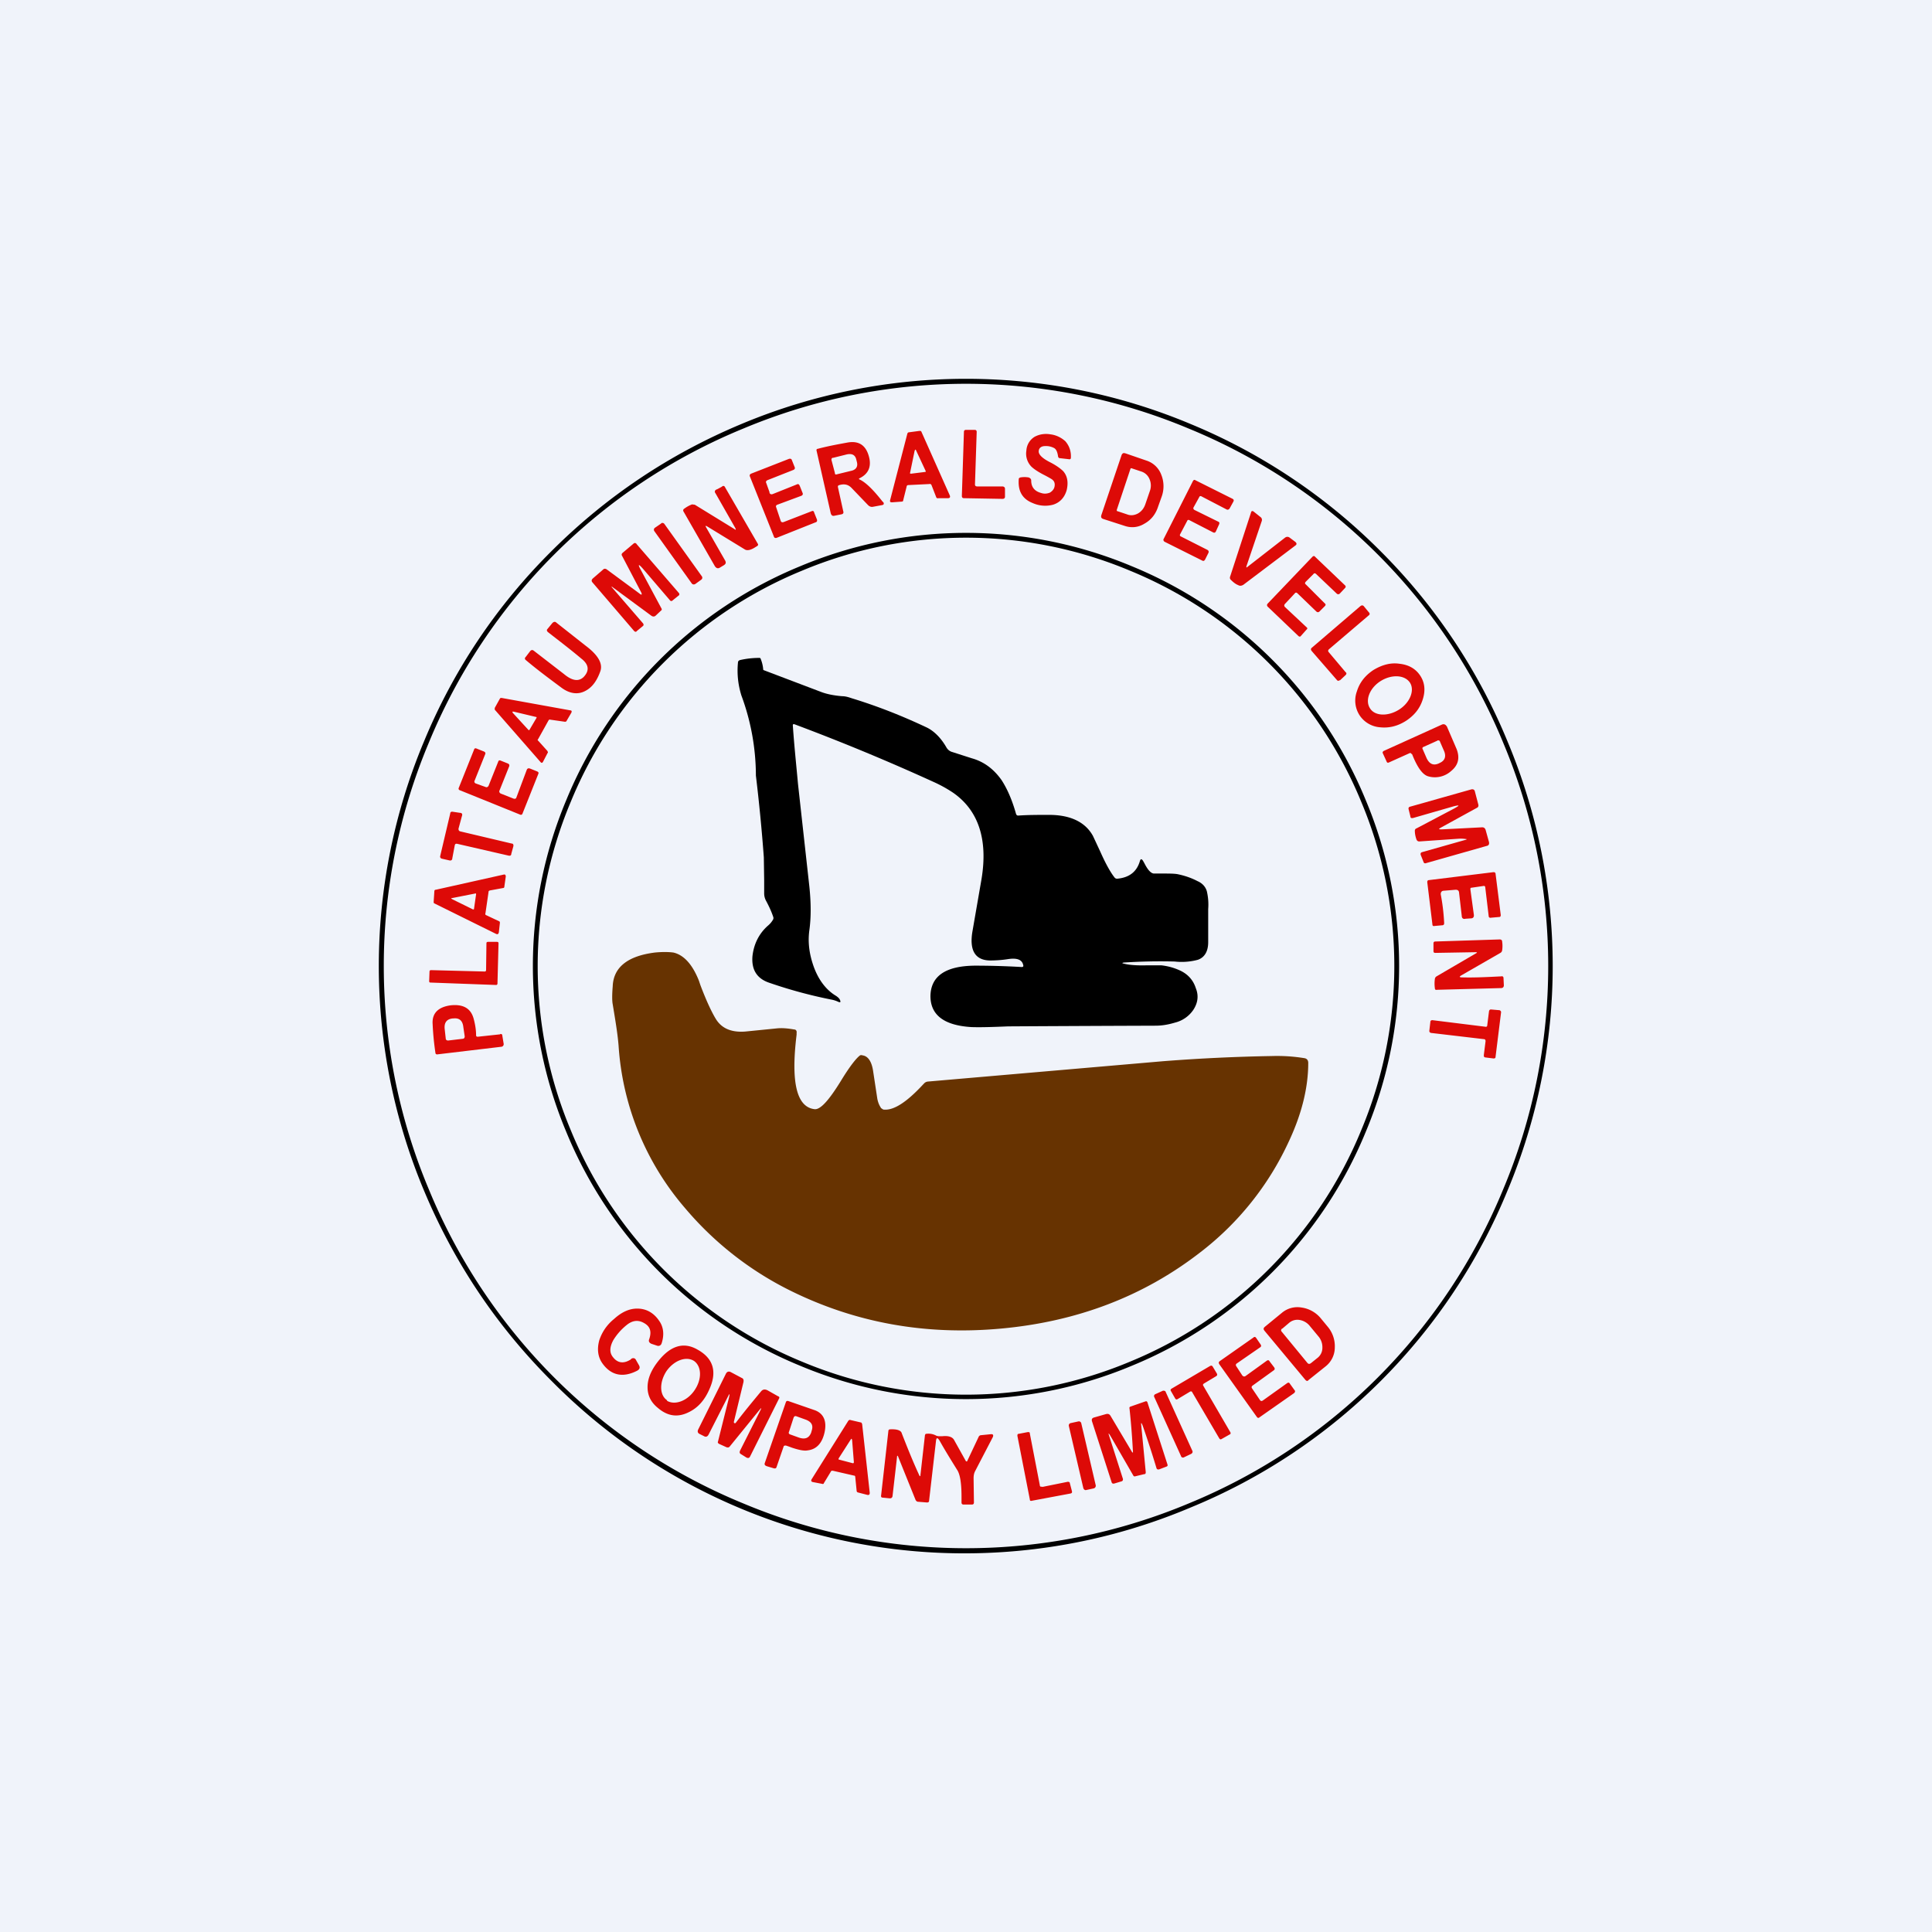 <?xml version='1.0' encoding='utf-8'?>
<!-- by TradeStack -->
<svg width="56" height="56" viewBox="0 0 56 56" xmlns="http://www.w3.org/2000/svg"><path fill="#F0F3FA" d="M0 0h56v56H0z" /><path fill-rule="evenodd" d="M43.7 34.5a16.83 16.83 0 0 0 0-13 16.83 16.83 0 0 0-3.68-5.52 16.83 16.83 0 0 0-5.51-3.69 16.83 16.83 0 0 0-13.02 0c-2.08.87-3.92 2.1-5.51 3.69a16.83 16.83 0 0 0-3.69 5.51 16.83 16.83 0 0 0 0 13.02c.87 2.08 2.1 3.92 3.69 5.51A16.83 16.83 0 0 0 34.5 43.7a16.83 16.83 0 0 0 9.2-9.2Zm-.12-.05a16.7 16.7 0 0 0 0-12.9 16.72 16.72 0 0 0-9.13-9.13 16.7 16.7 0 0 0-12.9 0 16.72 16.72 0 0 0-9.13 9.13 16.7 16.7 0 0 0 0 12.9 16.72 16.72 0 0 0 9.13 9.13 16.7 16.7 0 0 0 12.9 0 16.72 16.72 0 0 0 9.13-9.13Z" /><path fill-rule="evenodd" d="M39.59 32.8a12.43 12.43 0 0 0 0-9.6 12.43 12.43 0 0 0-6.79-6.79 12.43 12.43 0 0 0-9.6 0 12.43 12.43 0 0 0-6.79 6.79 12.43 12.43 0 0 0 0 9.6 12.43 12.43 0 0 0 6.79 6.79 12.43 12.43 0 0 0 9.6 0 12.43 12.43 0 0 0 6.79-6.79Zm-.13-.05a12.29 12.29 0 0 0 0-9.5 12.29 12.29 0 0 0-6.71-6.71 12.29 12.29 0 0 0-9.5 0 12.29 12.29 0 0 0-6.71 6.71 12.29 12.29 0 0 0 0 9.5 12.29 12.29 0 0 0 6.71 6.72 12.29 12.29 0 0 0 9.5 0 12.29 12.29 0 0 0 6.71-6.72Z" /><path d="M32.57 27.9c-.05.01-.05.02 0 .03.15.04.38.06.69.05h.4c.17.02.34.06.52.14.23.1.4.27.48.52.09.22.06.43-.07.63a.9.9 0 0 1-.53.37c-.2.06-.38.09-.57.09a1662.33 1662.33 0 0 0-4.27.02c-.48.02-.83.03-1.07.02-.8-.05-1.19-.36-1.18-.92.02-.56.44-.85 1.28-.86.4 0 .85.01 1.37.04.03 0 .05-.02.04-.05-.03-.16-.17-.22-.44-.18-.19.03-.37.04-.53.04-.43-.01-.6-.3-.5-.86l.26-1.5c.19-1.15-.09-1.99-.82-2.5a3.83 3.83 0 0 0-.58-.32 62.07 62.07 0 0 0-4.03-1.67c-.02 0-.04 0-.04.03.04.59.1 1.15.15 1.7l.33 2.98c.05.48.05.9 0 1.26s0 .71.13 1.07c.14.38.36.67.65.84.04.03.08.06.1.1.04.08.02.1-.06.06a.87.87 0 0 0-.2-.06c-.6-.12-1.19-.28-1.77-.48-.37-.12-.53-.38-.5-.77.04-.37.2-.67.45-.89a.64.64 0 0 0 .15-.18.1.1 0 0 0 0-.08c-.05-.15-.12-.3-.2-.45a.45.45 0 0 1-.06-.23v-.37l-.01-.67a51.67 51.67 0 0 0-.23-2.37 6.71 6.71 0 0 0-.42-2.32c-.1-.32-.13-.64-.1-.95 0-.05.03-.07.07-.08.18-.04.36-.06.54-.06.03 0 .04 0 .05.03.04.1.06.19.07.28 0 .03 0 .04.03.05l1.66.63c.16.06.36.1.6.12.1 0 .19.03.28.06.72.22 1.44.5 2.18.85.2.1.4.29.56.57.04.07.1.12.18.14l.56.18c.36.1.64.32.86.63.15.23.3.55.42.98.01.03.03.05.06.05.29-.02.58-.02.9-.02.62 0 1.05.21 1.27.61l.21.45c.16.36.3.61.42.76.02.02.04.03.07.03.35-.03.57-.2.66-.51.02-.07.05-.07.09-.01l.04.07c.1.2.19.29.27.3h.22c.22 0 .38 0 .48.02.19.04.38.1.57.2.14.06.23.16.27.29a1.7 1.7 0 0 1 .04.52v.96c0 .26-.1.44-.3.51a1.81 1.81 0 0 1-.67.05 16.32 16.32 0 0 0-1.48.03Z" /><path d="M25.6 32.16c.29.04.67-.2 1.16-.73l.02-.02a.17.17 0 0 1 .11-.06l6.82-.59a51.9 51.9 0 0 1 3.15-.15c.32-.01.63.01.94.06.08.01.12.06.12.14 0 .72-.19 1.48-.56 2.27a8.56 8.56 0 0 1-2.57 3.22c-1.65 1.28-3.58 2.01-5.78 2.21-2.19.2-4.22-.17-6.1-1.1a9.52 9.52 0 0 1-3.06-2.4 8 8 0 0 1-1.92-4.7c-.03-.37-.1-.77-.17-1.2-.02-.1-.02-.28 0-.52.02-.55.43-.88 1.22-.98.2-.02.39-.02.54 0 .3.07.55.34.74.82l.04.12c.17.45.32.77.44.97.17.29.46.41.86.38l.9-.09c.17-.02.35 0 .52.03.05 0 .08.04.07.1v.05c-.17 1.38 0 2.1.52 2.16.17.02.42-.26.77-.83.25-.41.44-.65.55-.73a.09.09 0 0 1 .07 0c.16.02.27.18.31.47l.12.79c.02.1.05.18.11.27l.06.04Z" fill="#673301" /><path fill-rule="evenodd" d="M28.33 14.1h.74c.04.01.06.03.06.07v.23c0 .04-.03.06-.07.06l-1.12-.02c-.04 0-.06-.02-.06-.07l.06-1.85c0-.04.02-.06.06-.06h.25c.04 0 .06.02.06.06l-.05 1.52c0 .04.02.06.07.06Zm2.21-1.12a.5.5 0 0 0-.25-.05c-.1 0-.17.05-.18.13-.02.1.08.21.31.33.2.1.33.2.4.27.12.14.15.32.1.54-.06.22-.2.37-.4.43a.89.89 0 0 1-.59-.05c-.3-.12-.43-.35-.4-.7 0-.02.02-.03.04-.04a.69.69 0 0 1 .25 0c.04.02.07.04.07.09 0 .19.1.31.29.36.09.03.17.02.25-.01.08-.05.13-.11.14-.2.01-.09-.02-.15-.1-.2a4 4 0 0 0-.18-.1c-.2-.1-.33-.19-.4-.26a.54.54 0 0 1-.14-.46.5.5 0 0 1 .24-.4c.13-.07.29-.1.46-.07.17.02.32.1.43.2.12.14.17.3.16.48 0 .03-.02.05-.06.04l-.26-.03c-.03 0-.04-.02-.05-.04-.02-.15-.06-.23-.13-.26Zm-3.6 1.05-.61.03c-.03 0-.05.02-.05.04l-.1.4c0 .03-.02.04-.05.04l-.27.02c-.05 0-.07-.01-.06-.06l.5-1.93c.01-.03.03-.04.05-.04l.3-.04c.03 0 .05 0 .06.03l.82 1.84c.02.05 0 .08-.05.08h-.28a.05.05 0 0 1-.06-.02l-.14-.36c-.01-.02-.03-.04-.06-.03Zm-.56-.33.13-.63c.02-.05.03-.05.05 0l.27.58c.01.02 0 .03-.02.03l-.4.05c-.03 0-.04-.01-.03-.03Zm-.79.85c-.28-.36-.5-.57-.67-.65-.03-.01-.03-.03 0-.04.28-.14.36-.38.24-.71-.1-.27-.3-.38-.61-.32-.27.05-.55.1-.85.18-.03 0-.04.03-.03.06l.41 1.81c.02.06.05.08.1.07l.2-.04c.06-.01.08-.04.06-.1l-.15-.68c-.01-.04 0-.06.04-.07.14-.04.25-.02.35.08l.48.5c.04.04.09.06.14.05l.27-.05c.05-.01.06-.04.03-.09Zm-1.45-1.28c-.03 0-.04.03-.04.06l.1.38c0 .04.02.05.05.04l.41-.1c.15-.03.21-.12.18-.25l-.02-.08c-.03-.13-.12-.18-.27-.15l-.4.1Zm-1.83 1.01-.1-.28c-.02-.04 0-.06.03-.08l.76-.3c.04-.02.05-.05.03-.09l-.08-.2c-.01-.03-.04-.04-.08-.03l-1.1.43c-.04.02-.05.05-.03.09l.69 1.73c.01.04.04.05.08.04l1.13-.45c.04-.01.05-.04.04-.08l-.08-.2c-.01-.05-.04-.06-.08-.04l-.8.31c-.05.02-.08 0-.09-.03l-.13-.39c-.02-.04 0-.07.03-.08l.7-.26c.04-.02.05-.05.03-.09l-.08-.2c-.02-.04-.04-.06-.08-.04l-.7.28c-.05.02-.08 0-.1-.04Zm10.3-1.14c-.04-.02-.08 0-.1.05l-.59 1.75c-.01.05 0 .08.05.1l.62.2c.2.07.4.05.58-.06.2-.11.33-.28.4-.5l.1-.28a.89.89 0 0 0-.01-.64.68.68 0 0 0-.43-.41l-.61-.21Zm.18.43-.02.01-.4 1.2v.03l.3.1c.1.04.21.03.32-.03.1-.06.17-.15.21-.27l.13-.38a.46.46 0 0 0-.01-.34.38.38 0 0 0-.23-.22l-.3-.1ZM35 15.94l-.77-.39c-.03-.01-.04-.04-.02-.07l.2-.38c.01-.03.04-.04.07-.02l.68.35c.04.02.06.01.08-.02l.1-.22c.01-.04 0-.06-.03-.07l-.69-.34c-.03-.02-.04-.05-.02-.08l.16-.29c.01-.03.04-.04.07-.02l.73.38c.03.01.06 0 .08-.03l.11-.2c.02-.04.01-.06-.02-.08l-1.08-.54c-.03-.02-.05-.01-.07.02l-.85 1.68c-.02.03 0 .06.02.08l1.1.55c.04.02.06 0 .08-.03l.1-.2c.01-.04 0-.06-.03-.08Zm-14.5-.68c-.05-.03-.06-.02-.03.03l.55.96c.03.06.02.1-.05.14l-.1.06c-.06.04-.11.02-.15-.04l-.9-1.57c-.03-.04-.02-.08.02-.1a.86.86 0 0 1 .22-.12l.08.01 1.14.7c.05.04.06.03.03-.03l-.57-1c-.04-.05-.02-.1.05-.12l.13-.07c.04-.04.08-.03.1.02l.95 1.64c.01.02 0 .03-.01.05l-.05.03c-.15.1-.26.12-.33.07l-1.08-.66Zm16.74.33-1.08.84c-.03.03-.04.02-.03-.02l.44-1.3c.02-.05 0-.1-.03-.12l-.2-.16c-.04-.03-.07-.02-.08.03l-.61 1.87c0 .03 0 .05.02.07.07.07.14.13.22.16.05.03.1.02.15-.01l1.51-1.14c.04-.03.04-.06 0-.1l-.16-.12c-.05-.04-.1-.04-.15 0Zm-18.07-.42-.19.13a.07.07 0 0 0-.01.1l1.08 1.51c.02.03.06.04.1.02l.18-.13a.07.07 0 0 0 .01-.1l-1.08-1.51a.07.07 0 0 0-.1-.02Zm-.53 2.9-.89-1.03c-.04-.05-.03-.05.02-.01l1.1.81c.05.04.1.04.14 0l.17-.16v-.03l-.6-1.12c-.1-.18-.08-.2.06-.04l.77.9c.03.04.06.04.09.01l.16-.13c.04-.02.04-.06.01-.09l-1.21-1.4c-.03-.05-.07-.05-.1-.02l-.32.27c-.02.02-.03.05-.01.08l.55 1.05c.04.08.02.1-.05.04l-.95-.7c-.04-.02-.07-.02-.1.01l-.3.26c-.04.04-.04.08 0 .12l1.2 1.4c.03.03.06.03.08 0l.17-.14c.03-.02.03-.05.01-.08Zm18.6-.48.63.59c.03.02.03.05 0 .07l-.16.18c-.02.03-.05.03-.08 0l-.89-.85c-.02-.03-.02-.05 0-.08l1.3-1.36c.03-.03.06-.03.08 0l.87.83c.02.02.02.05 0 .07l-.16.17c-.03.02-.05.02-.08 0l-.6-.57c-.03-.03-.06-.03-.08 0l-.22.22c-.03.03-.03.06 0 .08l.55.55c.03.02.03.05 0 .08l-.16.16c-.03.02-.05.02-.08 0l-.55-.53c-.03-.03-.06-.03-.08 0l-.29.31c-.02.03-.02.05 0 .08Zm1.6 2.13.16-.15c.03-.03.04-.06 0-.09l-.48-.57c-.03-.03-.03-.06 0-.09l1.15-.98c.04-.03.04-.06 0-.1l-.14-.17c-.03-.03-.06-.03-.1 0l-1.4 1.2c-.04.03-.04.06-.01.1l.73.84c.02.03.06.03.09 0Zm-22.49-.18c.24.2.43.22.57.08.17-.18.15-.36-.07-.53-.32-.27-.65-.52-.97-.77-.03-.03-.04-.06-.01-.09l.14-.17c.04-.04.08-.05.12-.01l.85.67c.36.27.5.52.42.74-.1.28-.24.47-.44.57-.21.11-.45.08-.69-.1-.35-.26-.7-.52-1.02-.79-.04-.03-.05-.06-.01-.1l.13-.17c.03-.03.06-.04.1-.01l.88.68Zm24.82.05c.13.2.15.43.07.68-.08.26-.24.46-.48.62-.25.16-.5.22-.77.19a.78.78 0 0 1-.59-.36.78.78 0 0 1-.07-.68c.08-.26.24-.46.48-.62.25-.15.5-.22.76-.18.27.03.47.15.6.35Zm-.62.98c.32-.2.46-.56.32-.78-.15-.23-.53-.25-.85-.05-.32.2-.46.56-.31.79.14.23.52.24.84.04Zm-24.68 1.2-.27-.3c-.02-.01-.02-.03 0-.05l.3-.54a.04.04 0 0 1 .05-.02l.42.06c.02 0 .04 0 .05-.02l.14-.24c.02-.04.01-.07-.03-.07l-1.99-.36c-.02 0-.04 0-.05.02l-.15.27v.05l1.32 1.51c.03.04.06.04.08 0l.13-.25c.02-.02.01-.04 0-.05Zm-1-1.1.44.48c.02.02.03.02.04 0l.2-.34c.01-.02 0-.03-.02-.03l-.63-.15c-.05-.01-.06 0-.03.04Zm26.05 1.19c-.02-.03-.04-.04-.06-.03l-.6.27c-.04.02-.06 0-.07-.03l-.11-.24c-.01-.02 0-.04.02-.06L41.8 21c.06-.02.1 0 .14.06l.28.65c.1.26.05.47-.16.64a.7.7 0 0 1-.67.15c-.16-.05-.31-.26-.46-.64Zm.75-.4c.03 0 .06 0 .07.04l.1.23c.09.18.05.31-.1.38l-.04.02c-.16.07-.28.01-.36-.18l-.1-.23c-.02-.03-.01-.06.02-.07l.4-.18Zm-27.51 1.32.28-.7c.01-.04.04-.05.08-.03l.2.08c.04.02.05.04.04.08l-.28.7c-.02.04 0 .07.03.09l.38.15c.04.01.07 0 .08-.04l.3-.8c.02-.04.05-.05.1-.03l.2.08c.04.02.05.04.03.08l-.45 1.13c-.01.04-.04.06-.08.04l-1.73-.7c-.04-.01-.06-.04-.04-.08l.44-1.1c.01-.04.04-.05.08-.03l.2.08c.05.02.06.05.04.09l-.3.75c-.02.04-.01.07.03.09l.28.1c.04.02.07 0 .09-.03Zm28.13 1.53a1 1 0 0 1 .2.01c.03 0 .03.01 0 .02l-1.27.36c-.04.01-.05.04-.04.08l.08.2c.01.04.04.05.07.04l1.76-.5c.06-.01.08-.05.07-.11l-.1-.36c-.02-.05-.05-.07-.1-.07l-1.17.06c-.1 0-.1-.01-.01-.06l1.02-.56c.05-.02.06-.06.05-.1l-.1-.38c-.01-.05-.05-.07-.1-.06l-1.77.5c-.05.01-.06.04-.05.08l.05.2c0 .05.03.06.08.05l1.18-.34c.17-.04.18-.03.02.06l-1.1.58a.07.07 0 0 0-.05.07c0 .09.02.18.05.26.02.04.05.05.08.05l1.15-.08Zm-29.26.63-.22-.05c-.04-.01-.06-.04-.05-.08l.29-1.23c0-.04.03-.06.08-.05l.2.03c.06 0 .08.04.06.09l-.1.37c0 .04.01.07.06.08l1.48.35c.04 0 .06.03.05.08l-.06.22c0 .05-.04.06-.08.05l-1.48-.34c-.05-.01-.07 0-.08.05l-.07.37c0 .05-.04.07-.08.06Zm29.97.74c.03 0 .04 0 .05.03l.1.84c0 .04.03.06.07.05l.23-.02c.04 0 .05-.02.05-.06l-.15-1.19c0-.03-.02-.05-.06-.05l-1.87.23c-.04 0-.05.03-.05.06l.15 1.23c0 .03.02.05.06.04l.22-.02c.04 0 .06-.02.06-.06a5.88 5.88 0 0 0-.1-.84c0-.05.02-.09.07-.1l.36-.03c.06 0 .09.02.1.07l.08.69c0 .06.04.1.11.08l.15-.01c.07 0 .1-.04.09-.11l-.1-.73c0-.03 0-.05.04-.05l.34-.05Zm-28.93.8.09-.62c0-.03.01-.04.04-.05l.38-.07c.03 0 .04-.02.04-.05l.04-.28c0-.05-.02-.07-.06-.06l-1.97.44c-.03 0-.04.02-.04.05l-.02.3c0 .02 0 .04.03.05l1.78.88c.05.02.07 0 .08-.05l.03-.27c0-.02 0-.04-.03-.05l-.36-.17c-.03-.01-.04-.03-.03-.06Zm-.97-.42.61.3c.02 0 .03 0 .03-.02l.06-.42c0-.02-.01-.03-.03-.02l-.66.13c-.04 0-.04.02 0 .03Zm28.51 1.56 1.15-.02c.06 0 .07.01.01.04l-1.13.66a.1.1 0 0 0-.05.08.95.95 0 0 0 0 .26c0 .04.02.06.06.05l1.86-.05c.05 0 .08-.03.08-.08l-.01-.21c0-.04-.03-.06-.06-.05-.4.02-.78.04-1.14.03-.08 0-.09-.02-.02-.06l1.13-.65a.1.1 0 0 0 .05-.07.86.86 0 0 0 0-.26c0-.04-.03-.06-.07-.06l-1.87.06c-.03 0-.05.02-.05.05v.23c0 .04.02.05.06.05Zm-27.46-.32h.25c.03 0 .05.01.05.04l-.03 1.16c0 .03-.01.05-.04.05l-1.9-.07c-.03 0-.04-.01-.04-.05l.01-.27c0-.03.02-.04.05-.04l1.55.04c.03 0 .04-.02.04-.05l.01-.77c0-.03.02-.04.05-.04Zm29.3 1.98-.23-.02c-.03 0-.05.01-.06.05l-.05.4c0 .04-.02.06-.06.05l-1.53-.19c-.04 0-.06.02-.06.05l-.03.26c0 .04.02.05.05.06l1.53.18c.04 0 .05.03.05.06l-.05.4c0 .04 0 .06.04.07l.24.03c.04 0 .06-.01.06-.05l.16-1.29c0-.03-.02-.05-.05-.06Zm-28.95.7-.65.07c-.03 0-.05-.01-.05-.04 0-.17-.03-.33-.07-.48-.08-.3-.3-.43-.67-.39-.36.05-.54.23-.52.54a8 8 0 0 0 .08.83c0 .04.03.06.07.05l1.85-.22c.04-.01.06-.04.06-.08l-.04-.24c0-.04-.02-.05-.06-.05Zm-1.58.12c0 .04.03.06.07.06l.42-.05c.04 0 .06-.03.06-.07l-.04-.27c-.02-.19-.12-.27-.29-.25h-.02c-.18.02-.25.13-.23.31l.03.27Zm5.37 9.3c-.2.13-.38.12-.52-.06-.11-.13-.1-.3.01-.5.1-.16.22-.3.38-.43.17-.14.34-.16.51-.06.18.1.22.25.15.46-.03.07 0 .11.06.14l.15.05c.07.03.13 0 .15-.07.08-.25.05-.47-.07-.64-.16-.24-.38-.36-.64-.36-.23 0-.45.1-.67.3-.21.17-.35.38-.43.62-.07.26-.04.49.1.68.25.34.59.41 1 .2.07-.04.09-.09.05-.16l-.08-.14c-.03-.07-.09-.08-.15-.04Zm18.36-.93c-.03.03-.03.06 0 .1L37.84 40c.03.03.06.04.09 0l.5-.4a.7.7 0 0 0 .26-.54.88.88 0 0 0-.21-.61l-.19-.23a.88.88 0 0 0-.56-.32.7.7 0 0 0-.57.15l-.5.41Zm.51.04c-.03.03-.04.06 0 .1l.74.9c.03.03.06.03.1 0l.2-.16a.37.37 0 0 0 .13-.29.48.48 0 0 0-.12-.33l-.24-.29a.48.48 0 0 0-.3-.18.37.37 0 0 0-.3.08l-.2.17Zm-.36.95c-.02-.04-.05-.04-.08-.02l-.61.44c-.04.03-.07.02-.1-.01l-.17-.26c-.03-.04-.02-.07.01-.09l.68-.47c.03-.02.03-.05.01-.08l-.13-.19c-.02-.03-.05-.04-.08-.01l-.97.68c-.04.03-.04.05-.02.09l1.09 1.53c.02.03.05.04.08.01l1-.7c.03-.03.04-.06.01-.09l-.13-.18c-.02-.04-.05-.04-.08-.02l-.7.5c-.04.03-.07.02-.09-.01l-.23-.34c-.02-.03-.01-.06.02-.08l.61-.44c.03-.02.04-.05.01-.09l-.13-.17Zm-18.03.75c0 .24.1.44.3.6.28.24.57.28.88.13.28-.13.48-.36.62-.69.22-.5.1-.88-.35-1.13-.43-.25-.84-.1-1.22.44-.15.22-.23.43-.23.65Zm.57.38c-.23-.15-.23-.53-.02-.85.22-.31.57-.44.8-.29.22.16.23.53.01.85-.21.31-.57.44-.8.3Zm14.8-.04.35-.21c.03-.02.06-.01.07.02l.78 1.33c.02.03.04.04.07.02l.23-.13c.03-.01.04-.04.02-.07l-.78-1.34c-.02-.03-.01-.05.02-.07l.35-.21c.03-.02.04-.04.02-.08l-.12-.2c-.02-.03-.04-.03-.07-.02l-1.12.66c-.03.02-.04.04-.02.07l.12.21c.02.04.05.04.08.02Zm-12.12.31-.87 1.07c-.03.03-.05.03-.09.02l-.22-.1c-.03-.02-.04-.04-.03-.06l.32-1.28c.03-.13.02-.13-.04-.01l-.55 1.08c-.03.06-.08.08-.13.05l-.12-.06c-.07-.03-.08-.08-.05-.14l.8-1.61c.03-.06.08-.08.14-.05l.32.17c.05.02.06.06.05.12l-.28 1.16.01.03h.04c.25-.33.5-.63.74-.92.05-.06.11-.07.19-.03l.3.17c.04.01.05.04.03.07l-.84 1.68c-.02.04-.05.05-.1.03l-.16-.1c-.04-.02-.05-.05-.03-.1l.59-1.17c.04-.08.03-.08-.02-.02Zm11.47-.45.22-.1c.03 0 .07 0 .08.04l.77 1.7c.02.04 0 .07-.03.09l-.21.1a.06.06 0 0 1-.09-.04l-.77-1.7a.06.06 0 0 1 .03-.09Zm-1.34 1.21.4 1.25c0 .04-.01.06-.05.07l-.2.06c-.04.01-.07 0-.08-.04l-.57-1.77c-.01-.05 0-.08.05-.1l.35-.1c.07-.02.11 0 .14.05l.63 1.06h.02a23 23 0 0 0-.1-1.27c-.01-.03 0-.05.03-.06l.43-.15c.03-.01.05 0 .06.03l.58 1.8c.01.03 0 .05-.03.06l-.21.08c-.04.01-.07 0-.08-.04a30 30 0 0 0-.4-1.23c-.04-.1-.05-.09-.04 0l.13 1.35c0 .04-.01.06-.05.06l-.25.06c-.03.01-.05 0-.06-.02l-.67-1.16c-.05-.08-.06-.08-.03.01Zm-9.37.28c-.04 0-.06 0-.07.04l-.2.58c-.01.04-.04.05-.08.04l-.2-.06c-.06-.02-.08-.05-.06-.1l.61-1.76c.01-.03.04-.04.07-.03l.78.27c.25.1.34.32.27.64-.07.31-.23.49-.49.52-.1.02-.25-.01-.46-.08a3.13 3.13 0 0 0-.17-.06Zm.22-.8c.02-.05.04-.06.08-.05l.25.09c.18.06.25.16.2.32l-.02.07c-.06.15-.17.2-.35.14l-.25-.09c-.04-.01-.06-.04-.04-.08l.13-.4Zm8.26.1-.23.05a.07.07 0 0 0-.05.08l.42 1.8c.01.04.05.07.08.06l.23-.05c.03-.01.06-.05.05-.09l-.42-1.8a.07.07 0 0 0-.08-.05Zm-4.45.4-.13 1.15c0 .05-.02.05-.04 0-.18-.39-.34-.79-.5-1.2-.02-.09-.14-.13-.34-.12-.03 0-.05.02-.05.05l-.21 1.86c-.01.05.01.07.05.07l.2.02c.05 0 .07-.02.08-.06l.13-1.13c0-.06.02-.06.04 0l.5 1.24c.02.03.04.05.08.05l.25.02c.03 0 .06-.01.06-.05l.2-1.73c.01-.1.04-.11.1-.02.15.27.33.56.51.85.09.13.13.4.13.78v.17c0 .04.02.06.06.06h.24c.04 0 .06-.02.06-.06l-.01-.7c0-.07.01-.14.04-.2l.52-1c.02-.06 0-.08-.05-.08l-.3.03a.08.08 0 0 0-.06.04 285.69 285.69 0 0 1-.34.72c-.02 0-.03 0-.04-.02l-.34-.61c-.05-.08-.16-.12-.34-.1h-.1l-.06-.01a.47.47 0 0 0-.3-.06c-.02 0-.03.01-.04.04Zm3.4 1.5.74-.15c.03 0 .06.01.06.04l.06.23c.01.04 0 .06-.04.07l-1.12.21c-.04.01-.06 0-.06-.04l-.36-1.84c0-.03 0-.06.04-.06l.26-.05c.04 0 .06 0 .06.04l.29 1.5c0 .04.03.05.06.04Zm-5.46-.33-.61-.14c-.03 0-.05 0-.06.03l-.2.33c0 .02-.03.03-.05.02l-.26-.05c-.06-.01-.07-.04-.04-.09l1.06-1.69c.02-.02.04-.03.06-.02l.3.07c.02 0 .03.02.04.05l.22 1.99c0 .05-.02.07-.07.06l-.27-.07a.05.05 0 0 1-.04-.05l-.04-.4c0-.02-.01-.04-.04-.04Zm-.44-.5.34-.53c.03-.05.04-.05.05.01l.05.63c0 .02-.01.04-.04.03l-.38-.1c-.02 0-.03-.01-.02-.04Z" fill="#DD0A07" /></svg>